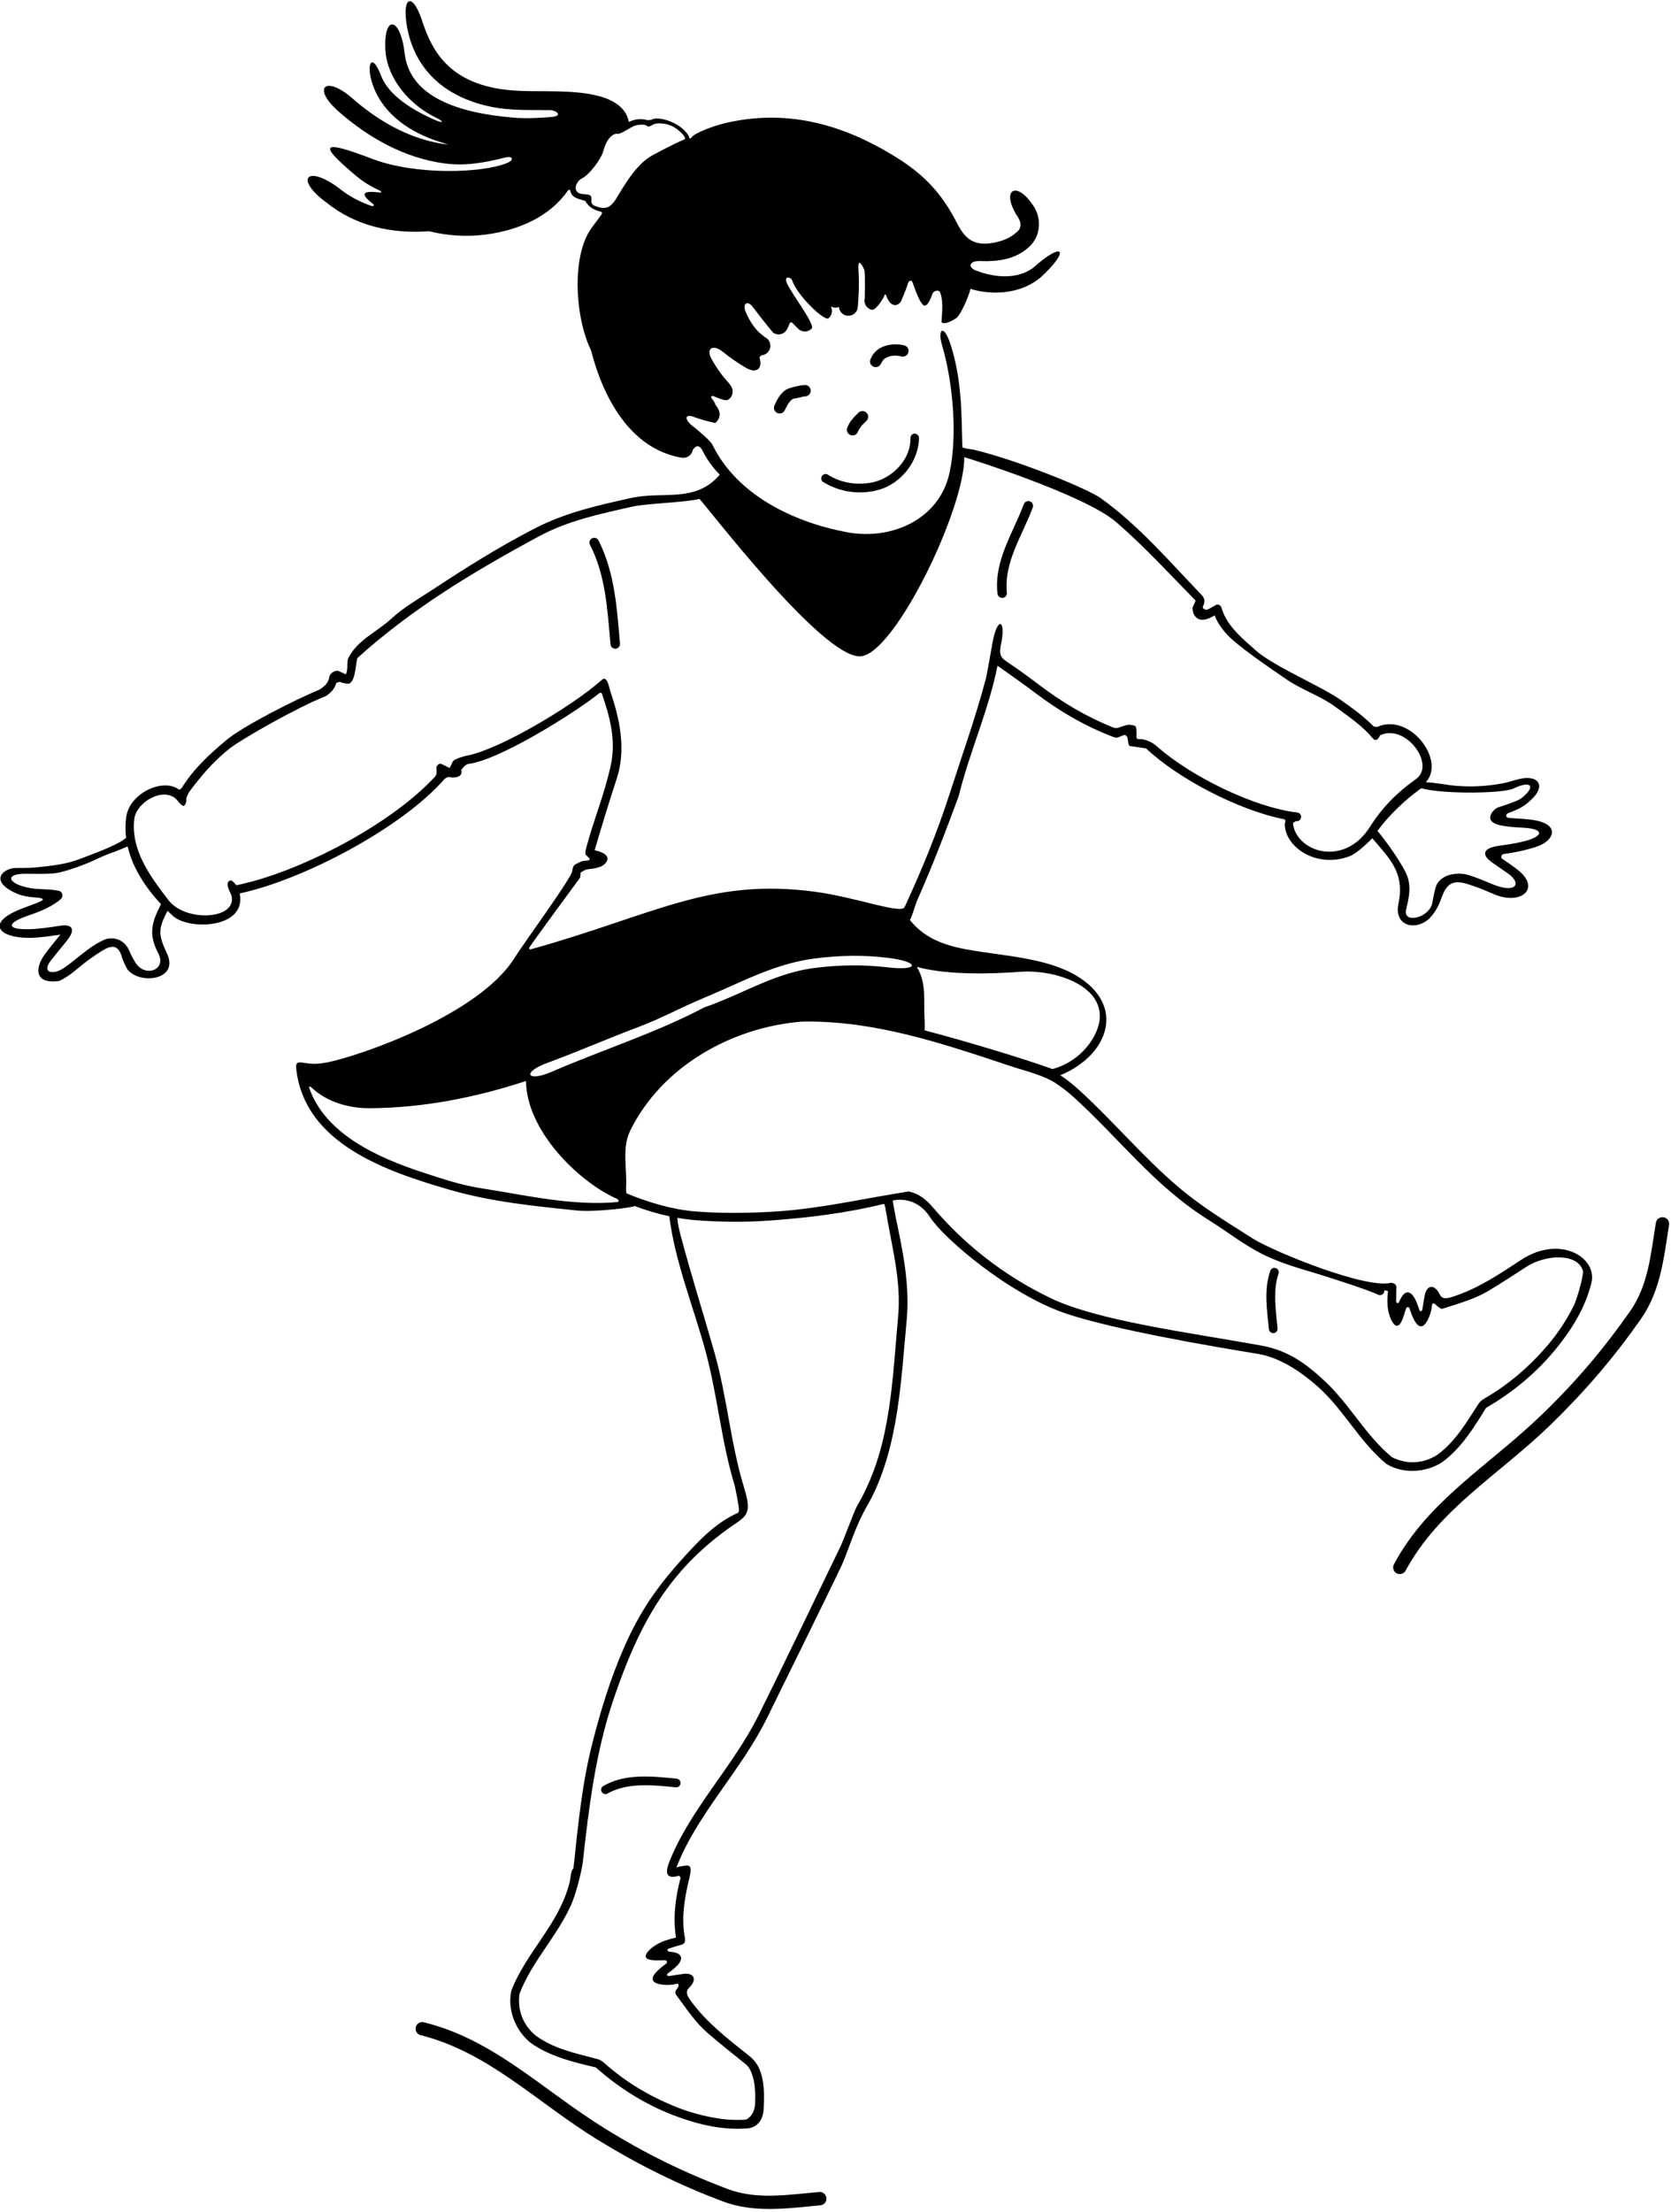 <?xml version="1.0" encoding="UTF-8"?>
<svg xmlns="http://www.w3.org/2000/svg" xmlns:xlink="http://www.w3.org/1999/xlink" width="440pt" height="582pt" viewBox="0 0 440 582" version="1.1">
<g id="surface1">
<path style=" stroke:none;fill-rule:nonzero;fill:rgb(0%,0%,0%);fill-opacity:1;" d="M 225.934 113.504 C 226.441 112.426 227.254 111.535 228.129 110.754 C 228.73 110.184 228.754 109.238 228.191 108.629 C 227.621 108.027 226.676 108.004 226.066 108.566 C 224.848 109.738 223.613 111.02 223.059 112.66 C 222.824 113.457 223.277 114.293 224.074 114.527 C 224.871 114.754 225.699 114.301 225.934 113.504 "/>
<path style=" stroke:none;fill-rule:nonzero;fill:rgb(0%,0%,0%);fill-opacity:1;" d="M 208.039 102.086 C 205.984 102.672 204.844 104.648 204.023 106.484 C 203.578 107.188 203.781 108.117 204.477 108.562 C 205.18 109.008 206.109 108.805 206.555 108.109 C 207.195 106.93 207.695 105.492 208.992 104.867 C 210.031 104.828 210.992 104.391 212.016 104.297 C 212.844 104.266 213.492 103.57 213.461 102.742 C 213.43 101.914 212.734 101.266 211.906 101.297 C 210.586 101.406 209.32 101.727 208.039 102.086 "/>
<path style=" stroke:none;fill-rule:nonzero;fill:rgb(0%,0%,0%);fill-opacity:1;" d="M 231.852 95.906 C 232.195 95.344 232.445 94.688 232.992 94.328 C 234.305 93.477 235.945 93.43 237.406 93.797 C 238.219 93.977 239.023 93.469 239.203 92.664 C 239.391 91.852 238.883 91.055 238.078 90.867 C 234.844 90.109 230.719 90.938 229.32 94.297 C 228.871 94.992 229.078 95.922 229.781 96.367 C 230.477 96.812 231.406 96.609 231.852 95.906 "/>
<path style=" stroke:none;fill-rule:nonzero;fill:rgb(0%,0%,0%);fill-opacity:1;" d="M 216.359 125.398 C 216.086 125.949 216.309 126.648 216.922 126.926 C 221.191 129.539 226.418 130.195 231.16 128.953 C 237.105 127.387 241.852 121.578 241.984 115.328 C 242.074 114.703 241.531 114.184 240.91 114.094 C 240.285 114.066 239.766 114.547 239.738 115.234 C 239.871 120.992 234.852 125.914 229.617 126.949 C 225.645 127.723 221.418 127.109 217.883 124.836 C 217.332 124.562 216.633 124.785 216.359 125.398 "/>
<path style=" stroke:none;fill-rule:nonzero;fill:rgb(0%,0%,0%);fill-opacity:1;" d="M 215.863 576.762 C 207.746 577.422 199.445 578.969 191.422 575.918 C 179.992 571.574 169.98 566.703 159.277 560.062 C 142.836 549.883 130.102 536.703 111.77 532.156 C 110.828 531.836 109.828 532.34 109.531 533.219 C 109.211 534.16 109.711 535.16 110.59 535.457 C 128.641 539.969 141.098 553.004 157.289 562.98 C 168.312 569.742 178.492 574.75 190.176 579.191 C 198.586 582.391 207.312 581.078 215.848 580.281 C 216.848 580.258 217.617 579.484 217.613 578.527 C 217.609 577.57 216.816 576.758 215.863 576.762 "/>
<path style=" stroke:none;fill-rule:nonzero;fill:rgb(0%,0%,0%);fill-opacity:1;" d="M 438.195 320.324 C 437.27 320.094 436.281 320.656 436.051 321.586 C 434.691 329.613 434.141 338.039 429.203 345.062 C 422.172 355.062 414.98 363.566 405.906 372.297 C 391.98 385.719 376.062 394.805 367.137 411.445 C 366.594 412.281 366.832 413.371 367.609 413.879 C 368.445 414.422 369.535 414.184 370.043 413.406 C 378.867 397.027 394.574 388.176 408.238 374.945 C 417.512 365.934 424.879 357.305 432.066 347.078 C 437.242 339.715 438.125 330.938 439.457 322.473 C 439.684 321.496 439.125 320.559 438.195 320.324 "/>
<path style=" stroke:none;fill-rule:nonzero;fill:rgb(0%,0%,0%);fill-opacity:1;" d="M 379.77 384.723 C 384.785 381.047 388.082 375.652 391.301 370.445 C 398.219 366.445 404.453 361.316 409.547 355.117 C 413.797 349.922 417.395 344.215 419.027 337.629 C 420.754 330.883 410.754 324.746 400.461 331.551 C 394.738 335.328 388.961 339.18 382.402 341.242 C 380.773 341.758 379.734 341.781 379.191 340.742 C 379.113 340.586 379.027 340.43 378.941 340.277 C 377.359 337.488 375.527 338.531 375.129 340.949 C 374.926 342.176 374.691 343.398 374.508 344.629 C 374.441 345.055 373.918 345.156 373.785 344.785 C 373.43 343.805 373.109 342.805 372.645 341.863 C 371.98 340.52 370.434 338.73 368.887 341.582 C 368.723 341.879 368.578 342.184 368.449 342.492 C 368.203 343.078 367.637 343.004 367.617 342.355 C 367.598 341.449 367.703 338.625 367.703 338.625 C 367.648 338.195 367.344 337.812 366.93 337.676 L 366.375 337.512 C 359.723 339.328 335 329.156 329.91 325.91 C 322.91 321.441 316.473 317.598 310.223 312.285 C 300.91 304.348 293.629 295.535 284.66 287.285 C 282.93 285.672 281.137 284.16 279.188 282.938 C 292.051 277.59 296.531 264.504 283.418 256.719 C 275.355 251.934 264.227 251.582 254.59 249.828 C 248.074 248.645 243.191 246.586 239.574 242.066 C 240.121 241.398 240.984 238.074 241.496 236.922 C 245.504 227.926 249.016 218.742 252.434 209.492 C 255.27 197.895 260.34 186.879 262.652 175.191 C 262.746 175.27 262.852 175.344 262.973 175.391 C 266.16 177.66 269.266 179.805 272.516 182.266 C 279.078 187.223 285.684 191.055 293.141 193.91 L 293.809 194.078 C 294.078 194.117 294.348 194.078 294.578 193.953 C 294.578 193.953 295.648 193.512 296.027 193.383 C 296.367 193.266 296.945 193.934 296.934 194.367 C 296.934 194.367 297.098 196.078 297.434 196.285 L 300.973 196.805 C 301.172 196.805 301.785 196.93 301.785 196.93 C 310.062 204.766 326.027 213.188 338.164 215.574 C 338.316 215.605 338.52 215.91 338.48 216.035 C 338.34 216.473 338.285 216.93 338.328 217.367 C 338.828 223.254 346.953 228.5 355.387 225.289 C 357.613 224.441 361.297 220.621 361.336 220.566 C 365.887 225.859 369.957 229.68 368.242 237.734 C 366.883 244.137 373.582 245.137 376.953 241.043 C 377.996 239.777 378.895 238.195 379.465 236.531 C 380.789 232.684 382.355 231.32 386.48 232.633 C 387.234 232.871 387.992 233.129 388.785 233.41 C 390.582 234.035 392.223 234.836 393.895 235.484 C 400.609 238.094 405.914 233.719 399.508 228.77 C 398.172 227.742 396.844 226.844 395.535 225.941 C 395.062 225.617 395.363 224.797 395.98 224.711 C 397.891 224.438 399.797 224.121 401.668 223.633 C 402.703 223.359 403.777 223.078 404.82 222.711 C 409.395 221.113 411.039 216.641 403.098 215.668 C 401.121 215.426 399.145 215.406 397.207 215.188 C 396.395 215.098 396.418 214.199 397.223 213.91 C 399.078 213.234 400.887 212.473 402.422 211.121 C 403.371 210.289 404.289 209.449 404.891 208.297 C 406.281 205.621 403.879 203.844 399.348 205.152 C 398.102 205.516 396.859 205.895 395.562 206.137 C 391.539 206.883 387.586 207.105 383.516 206.777 C 380.785 206.562 378.172 205.938 375.445 205.824 C 380.777 200.035 371.191 187.453 362.648 191.258 C 362.496 191.32 361.785 191.23 361.629 191.07 C 359.066 188.465 356.172 186.371 352.992 184.141 C 347.684 180.453 335.367 175.328 330.617 171.098 C 327.328 168.16 323.934 165.43 322.16 161.391 L 321.617 159.867 C 321.453 159.328 320.934 158.992 320.367 159.078 C 320.367 159.078 318.344 160.238 318.008 160.371 C 317.379 160.617 316.52 160.074 316.746 159.609 C 317.219 158.625 317.41 157.594 316.453 156.598 C 307.797 147.598 299.773 138.188 289.879 131.102 C 286.301 128.539 267.891 121.09 256.605 118.379 C 255.93 118.215 253.414 117.977 253.406 117.629 C 253.152 109.777 253.418 100.082 250.219 90.41 C 248.477 85.152 246.797 86.562 248.078 90.914 C 250.883 100.41 252.191 114.449 250.016 124.445 C 247.352 136.695 234.699 142.254 222.949 140.031 C 208.941 137.387 194.203 130.281 187.723 117.285 C 187.266 115.992 183.117 112.68 182.703 112.367 C 180.199 110.535 180.145 108.789 182.594 109.672 C 184.578 110.387 186.586 110.953 188.348 111.285 C 190.973 109.035 188.27 106.41 188.285 106.391 C 188.418 106.211 187.98 105.586 187.453 104.895 C 186.781 104.02 187.914 104.238 187.914 104.238 C 187.914 104.238 190.91 105.641 191.641 105.223 C 192.848 104.555 193.285 103.035 192.617 101.828 L 192.059 100.953 C 190.18 98.965 188.645 96.766 187.348 94.426 C 185.805 91.633 187.781 90.504 190.324 92.566 C 192.133 94.035 194.066 95.367 196.078 96.578 C 199.27 98.629 200.859 96.859 200.012 94.23 C 199.922 93.953 200.379 93.5 200.73 93.449 C 201.43 93.344 202.078 92.945 202.473 92.305 C 203.203 91.141 202.867 89.598 201.703 88.867 L 201.492 88.785 C 200.91 88.312 200.324 87.828 199.738 87.332 C 198.211 85.758 197.105 83.902 196.293 81.902 C 195.48 79.902 196.809 78.898 198.227 80.781 C 200.789 84.184 203.527 87.516 203.66 87.598 C 204.828 88.348 206.367 88.016 207.117 86.848 C 207.117 86.848 207.754 85.691 207.809 85.348 C 207.859 85.004 208.301 84.586 208.664 84.973 C 209.164 85.504 209.68 86.027 210.203 86.535 C 211.203 87.492 212.785 87.453 213.723 86.453 C 214.684 85.453 209.109 78.234 207.383 74.871 C 206.074 72.324 208.297 72.898 208.594 73.781 C 209.938 77.785 217.078 84.617 218.16 83.742 C 219.098 82.973 219.32 81.648 218.773 80.621 C 219.32 80.934 219.984 81.043 220.641 80.867 C 220.734 80.844 220.82 80.801 220.91 80.766 C 220.977 81.969 221.922 82.965 223.16 83.078 C 224.535 83.203 225.742 82.203 225.867 80.828 C 226.148 77.621 226.27 74.371 226.055 71.156 C 225.781 67.074 227.32 70.383 227.598 71.047 C 227.887 72.719 227.684 78.578 227.684 78.578 C 227.41 79.848 228.16 81.117 229.41 81.492 C 230.742 81.891 232.781 78.008 232.781 78.008 C 232.781 78.008 233.016 76.816 233.461 78.035 C 234.598 81.16 236.641 80.453 237.266 79.242 C 237.266 79.242 238.652 76.066 239.047 74.68 C 239.277 73.855 240.012 73.461 240.324 74.375 C 241.184 76.922 242.52 80.379 243.438 80.41 C 244.246 80.434 245.004 78.848 245.477 77.41 C 245.805 76.414 247.219 76.141 247.543 76.93 C 248.691 79.723 247.715 84.668 247.973 84.848 C 249.078 85.641 251.91 83.617 251.91 83.617 C 253.527 82.031 255.484 76.684 255.535 75.988 C 257.738 76.777 266.91 78.812 273.973 73.035 C 281.957 65.703 280.031 63.305 271.977 70.535 C 267.648 73.602 261.871 73.031 257.074 71.223 C 254.723 70.332 255.16 68.586 258.098 68.688 C 262.766 68.848 267.48 68.312 271.117 64.828 C 274.055 62.016 274.301 57.492 272.164 54.242 C 267.508 47.145 263.398 50.066 267.977 57.035 C 268.777 58.254 269.125 59.758 267.992 60.828 C 266.664 62.094 265.18 62.906 263.59 63.387 C 254.93 66.008 253.277 61.008 251.184 57.18 C 246.973 49.48 241.914 44.906 234.828 40.68 C 220.695 32.16 206.426 28.852 191.234 32.328 C 187.852 33.105 182.883 35.012 182.141 36.102 C 181.938 36.402 181.645 36.582 181.555 36.336 C 180.254 32.594 173.285 30.23 171.516 31.535 L 170.535 31.629 C 169.23 31.258 167.875 31.254 166.535 31.703 C 166.219 31.809 165.902 31.93 165.59 32.059 C 164.117 24.785 153.344 24.203 146.473 24.035 C 142.254 23.934 137.996 24.121 133.766 23.68 C 116.703 21.934 113.125 11.305 110.984 5.008 C 108.809 -1.391 106.336 -1.047 106.871 4.781 C 107.441 10.93 110.762 24.152 129.098 28.055 C 134.492 29.191 139.633 28.898 144.848 28.973 C 146.316 28.992 148.637 30.531 144.992 30.805 C 141.809 31.047 138.609 31.23 135.391 30.973 C 120.004 29.711 107.84 25.219 106.551 14.012 C 105.438 4.355 100.902 3.645 101.492 13.402 C 101.824 18.902 105.879 26.531 114.867 31 C 116.945 32.035 116.863 32.504 114.684 31.637 C 104.301 27.105 101.359 22.578 100.32 19.871 C 98.031 13.895 96.504 16.531 97.809 21.203 C 100.008 29.082 106.77 34.145 114.34 36.844 C 115.711 37.328 118.152 38.055 117.973 38.035 C 116.379 37.848 114.812 37.559 113.277 37.176 C 105.586 35.262 98.699 31.043 92.766 25.863 C 85.629 19.637 82.059 23.117 89.156 29.336 C 97.047 36.246 106.441 41.594 117.16 43.016 C 122.672 43.738 127.887 42.754 133.047 41.438 C 134.984 40.941 135.449 42.094 133.562 42.875 C 127.047 45.586 109.477 46.156 98.082 41.824 C 85.305 36.961 82.922 37.258 93.957 46.43 C 95.699 47.875 97.629 49.051 99.688 49.988 C 100.461 50.34 100.82 50.762 99.711 50.629 C 97.062 50.309 93.73 50.266 98.176 53.598 C 98.668 53.969 98.406 54.398 97.645 54.133 C 94.527 53.047 91.586 51.453 88.93 49.266 C 80.566 43.223 77.648 47.285 86.016 53.328 C 93.625 59.488 103.289 61.59 112.973 60.836 C 117.758 62.035 122.781 62.379 127.895 61.719 C 136.473 60.582 144.633 57.133 149.508 50.184 C 149.711 49.898 150.09 49.871 150.125 50.055 C 150.539 52.176 152.23 52.238 154.117 52.871 C 154.961 54.52 156.609 55.383 158.344 55.738 C 158.508 55.773 158.535 56.219 158.477 56.309 C 158.129 56.836 156.41 59.113 155.957 59.711 C 150.301 67.148 151.445 83.645 155.629 92.207 C 156.574 95.562 161.758 117.402 179.473 120.43 C 180.828 120.68 182.141 119.805 182.391 118.453 C 182.348 118.656 183.648 115.785 185.125 118.832 C 186.129 120.906 187.648 122.949 189.52 124.918 C 183.047 132.461 174.559 129.16 166.16 131.035 C 157.184 133.016 148.828 134.91 140.785 139.055 C 131.242 143.973 122.848 149.285 113.598 155.348 C 109.828 157.828 106.285 159.805 103.059 162.785 C 99.223 166.305 94.328 168.266 91.805 172.973 C 91.129 174.27 91.824 176.055 91.039 177.465 C 90.816 177.285 89.117 176.555 89.117 176.555 C 88.082 176.277 86.824 177.27 86.723 178.078 C 86.465 179.801 85.332 180.68 84.094 181.473 C 78.305 183.828 64.023 190.996 59.492 194.828 C 55.008 198.602 50.938 202.348 47.867 207.312 C 47.723 207.543 47.238 207.836 47.133 207.754 C 42.957 204.617 34.141 208.648 33.242 214.93 C 32.977 216.801 32.98 218.637 33.203 220.43 C 31.348 222.285 23.574 225.043 20.973 226.035 C 17.16 227.496 13.305 227.84 9.234 228.254 C 7.465 228.434 5.719 228.34 3.977 228.395 C 0.973 228.484 -3.012 231.695 4.055 234.965 C 5.719 235.742 7.465 236.004 9.234 236.137 C 12.566 236.391 11.234 236.996 9.305 237.746 C 7.191 238.574 4.984 239.242 2.938 240.363 C -3.184 243.715 0.629 246.965 8.297 246.762 C 10.855 246.684 13.379 246.301 15.906 245.914 C 14.566 247.605 13.164 249.23 11.812 251.082 C 9.008 254.941 9.246 258.973 15.492 258.137 C 18.516 256.855 20.648 254.488 23.406 252.52 C 24.441 251.773 25.414 251.09 26.422 250.453 C 28.977 248.84 31.07 248.078 32.129 251.934 C 32.32 252.633 33.281 254.699 33.527 255.027 C 36.656 259.195 47.289 257.949 43.973 250.91 C 41.59 245.848 41.668 244.398 44.102 239.652 C 44.566 240.109 45.039 240.559 45.516 240.992 C 49.742 244.848 65.008 244.352 63.125 235.086 C 79.984 231.453 105.871 217.828 117.117 204.91 C 117.117 204.91 117.883 204.355 118.234 204.453 C 119.352 204.766 122.059 204.609 121.453 202.641 C 121.453 202.641 122.328 201.121 123.48 200.98 C 131.273 200.023 150.754 188.016 157.91 182.328 C 158.047 182.223 158.41 182.316 158.465 182.469 C 160.527 188.473 162.254 194.574 160.867 201.16 C 159.223 208.93 156.309 215.703 154.367 223.098 C 154.367 223.098 153.934 224.578 154.242 224.93 L 155.035 225.68 C 155.402 225.898 155.293 226.34 154.828 226.406 C 154.402 226.465 153.969 226.516 153.535 226.555 C 152.973 226.617 151.367 227.516 151.367 227.516 C 150.941 227.812 150.742 228.641 150.652 229.273 C 150.473 231.035 137.852 248.262 135.43 252.133 C 126.145 266.953 95 277.773 86.199 279.539 C 84.418 279.898 82.711 280.027 81.145 279.805 C 78.488 279.43 77.75 279.148 78.02 281.414 C 80.32 300.93 101.633 308.207 118.328 313.035 C 129.473 316.266 140.516 317.328 151.934 318.516 C 156.723 318.992 166.969 317.711 167.062 317.32 C 170.055 318.441 173.109 319.363 176.234 320.027 C 177.781 332.258 182.598 343.711 185.879 355.91 C 189.012 367.668 189.922 379.281 193.43 390.781 C 193.594 391.324 194.699 396.957 194.59 397.398 C 194.535 397.609 194.465 397.824 194.395 398.039 C 188.473 400.602 184.035 405.355 179.742 410.102 C 172.977 417.578 168.352 424.227 164.27 433.609 C 160.758 441.672 158.109 450.176 155.91 458.941 C 153.145 469.914 152.188 480.711 150.992 491.648 C 150.832 491.781 150.695 491.945 150.629 492.16 C 150.238 493.145 150.254 494.191 150.004 495.223 C 147.285 506.254 138.598 513.566 134.66 523.738 C 133.52 528.801 135.723 534.285 139.738 537.535 C 144.801 541.145 150.957 542.582 156.91 544.004 C 162.879 549.316 169.707 553.629 177.191 556.52 C 183.457 558.926 190.004 560.551 196.77 560.035 C 199.102 559.875 200.93 558.102 201.082 554.941 C 201.258 551.363 201.352 547.492 199.859 544.191 C 199.016 542.332 197.758 541.316 196.719 540.496 C 191.332 536.25 185.867 531.973 181.848 526.395 C 180.852 525.008 180.5 524.027 181.316 523.188 C 181.438 523.062 181.562 522.934 181.68 522.805 C 183.828 520.426 182.266 519.012 179.848 519.391 C 178.617 519.582 177.383 519.75 176.156 519.957 C 175.73 520.027 175.469 519.566 175.777 519.32 C 176.602 518.676 177.449 518.059 178.195 517.32 C 179.266 516.27 180.48 514.238 177.285 513.664 C 176.953 513.605 176.617 513.562 176.285 513.535 C 175.652 513.484 175.543 512.922 176.152 512.703 C 177.008 512.398 179.723 511.613 179.723 511.613 C 180.113 511.426 180.379 511.02 180.379 510.582 L 180.363 510.004 C 179.34 504.734 180.23 499.453 181.52 494.172 C 182.453 490.328 181.367 490.762 179.402 491.059 C 178.961 491.125 178.527 491.246 178.098 491.371 C 183.73 477.035 195.16 465.93 202.004 451.973 C 206.285 443.223 219.496 416.504 221.699 411.73 C 222.625 409.727 224.211 404.949 225.973 400.91 C 227.398 397.645 229.09 394.922 229.504 394.094 C 236.602 379.91 237.23 363.418 238.723 347.629 C 239.621 338.211 237.785 329.422 235.785 319.996 C 235.703 319.605 235.223 316.91 235.059 315.91 C 236.695 315.465 241.637 315.129 244.973 320.379 C 248.285 325.57 265.516 340.586 280.973 345.723 C 293.379 349.848 318.285 354.129 331.316 356.254 C 336.988 357.211 342.484 360.891 346.828 364.707 C 353.805 370.836 357.922 379.328 365.078 385.215 C 369.527 387.887 375.426 387.516 379.77 384.723 Z M 180.285 36.66 C 179.598 36.91 176.285 38.41 171.723 40.91 C 167.16 43.41 163.785 49.848 162.16 52.41 C 160.535 54.973 159.098 55.098 156.723 54.223 C 154.348 53.348 157.41 51.16 153.848 51.098 C 150.285 51.035 151.598 47.66 153.285 46.91 C 154.973 46.16 158.289 41.992 158.91 39.598 C 159.77 36.285 161.57 35.016 162.598 35.223 C 163.223 35.348 165.098 34.16 166.41 33.41 C 167.723 32.66 169.949 32.648 170.285 33.098 C 170.473 33.348 171.035 33.41 171.848 32.848 C 172.66 32.285 174.973 32.285 176.91 33.16 C 178.848 34.035 180.973 36.41 180.285 36.66 Z M 268.758 255.695 C 277.02 255.086 290.34 258.863 289.57 268.129 C 289.227 272.305 285.07 279.129 277.156 281.297 C 268.039 278.035 252.84 273.562 243.465 271.113 C 243.508 270.996 243.512 269.117 243.457 268.305 C 243.117 263.141 244.094 258.902 241.418 254.422 C 249.789 256.672 261.516 256.234 268.758 255.695 Z M 233.711 254.531 C 227.305 253.77 220.84 253.867 214.32 254.715 C 209.719 255.316 205.383 256.754 201.113 258.523 C 195.844 260.691 190.781 263.254 185.406 265.09 C 172.477 271.898 158.66 276.207 145.191 282.047 C 138.879 284.781 137.141 282.23 144.203 279.641 C 152.297 276.676 160.105 273.219 168.258 270.172 C 174.051 268.004 179.363 265.066 185.07 262.691 C 194.738 258.715 203.738 253.609 214.301 252.234 C 220.953 251.348 227.605 251.23 234.164 252.078 C 242.316 253.133 242.023 255.523 233.711 254.531 Z M 398.512 207.488 C 403.219 205.207 404.566 206.922 400.602 210.039 C 399.562 210.855 395.969 211.93 394.445 212.461 C 393.191 212.898 390.113 216.227 395.312 217.215 C 397.137 217.562 399.008 217.695 400.887 217.781 C 406.691 218.039 406.703 220.023 401.133 221.414 C 398.996 221.945 396.793 222.258 394.602 222.562 C 391.043 223.055 389.656 224.578 392.789 226.863 C 394.133 227.84 395.523 228.738 396.93 229.723 C 400.93 232.516 399.121 235.055 393.453 232.836 C 391.258 231.973 389.102 230.988 386.848 230.289 C 383.516 229.258 378.918 230.145 377.98 233.629 C 377.676 234.754 377.363 236.391 377.152 237.547 C 376.43 241.535 369.238 243.27 370.27 239.234 C 370.453 238.496 370.629 237.758 370.773 237.02 C 371.203 234.797 371.34 232.57 370.527 230.438 C 369.445 227.625 364.812 220.996 362.699 218.652 C 365.652 214.543 370.043 210.426 374.223 207.41 C 380.098 209.035 395.844 208.781 398.512 207.488 Z M 40.094 244.535 C 39.91 246.809 40.668 248.906 41.707 250.914 C 43.941 255.25 38.047 257.363 35.586 253.168 C 35.059 252.27 34.414 251.129 34.152 250.438 C 32.789 246.84 29.332 246.422 27.445 247.277 C 26.789 247.566 26.164 247.895 25.555 248.25 C 22.461 250.062 19.875 252.594 16.945 254.617 C 13.957 256.688 10.902 255.992 13.344 252.812 C 13.551 252.539 13.762 252.273 13.977 252.004 C 15.309 250.289 16.676 248.746 17.926 247.094 C 19.961 244.406 18.844 243.145 15.977 243.566 C 13.285 243.961 10.562 244.41 7.852 244.492 C 1.73 244.676 1.527 242.934 7.398 240.926 C 10.312 239.926 13.172 238.809 15.594 236.926 L 15.977 236.598 C 16.242 236.387 16.398 236.074 16.414 235.738 L 16.422 235.566 C 16.445 234.988 16.023 234.473 15.445 234.387 L 15.133 234.332 C 12.484 233.816 9.852 234.137 7.141 233.52 C 1.984 232.348 1.434 229.98 6.348 229.91 C 7.238 229.898 13.211 230.074 15.125 229.676 C 17.734 229.129 20.031 228.293 22.43 227.363 C 24.773 226.457 26.922 225.246 29.297 224.434 C 30.77 223.934 32.184 223.285 33.613 222.723 C 34.922 228.383 38.336 233.559 42.406 237.914 C 41.324 240.012 40.285 242.148 40.094 244.535 Z M 139.441 249.223 C 141.117 246.699 152.703 230.992 152.703 230.992 C 152.809 230.828 152.891 229.555 152.891 229.578 C 152.891 229.578 154.109 228.82 154.477 228.777 C 155.57 228.645 156.668 228.516 157.715 228.188 C 159.551 227.617 161.047 225.738 158.883 224.523 C 157.824 223.93 156.574 223.742 156.574 223.742 C 158.422 217.41 160.336 211.18 162.41 204.828 C 164.906 197.164 163.203 189.211 160.688 181.84 C 160.395 180.973 159.887 177.477 158.41 178.953 C 150.453 185.984 131.918 196.906 123.484 198.707 C 119.629 199.531 119.285 200.328 119.285 200.328 C 119.035 200.555 118.539 202.18 118.285 202.035 C 118.285 202.035 116.203 200.953 116.035 200.953 C 115.41 200.953 114.891 201.492 114.91 202.117 C 114.91 202.117 115.137 203.703 114.641 204.246 C 103.543 216.371 81.617 227.91 66.066 232.027 C 65.117 232.281 62.293 232.938 62.25 232.953 C 61.938 232.648 61.168 231.559 60.723 231.66 C 58.891 232.078 60.785 235.074 60.906 235.488 C 62.773 241.938 48.961 242.797 44.391 236.891 C 39.516 230.535 34.453 223.785 35.348 215.578 C 35.82 211.07 43.145 206.785 46.594 210.469 C 46.59 210.523 47.766 212.035 48.391 212.078 C 49.305 211.328 48.988 210.203 49.086 209.922 C 49.543 208.555 50.516 207.441 51.41 206.285 C 54.203 202.723 56.992 199.703 60.535 196.891 C 63.418 194.621 78.141 186.16 85.871 183.129 C 87.09 182.289 88.117 181.27 88.535 179.742 C 88.535 179.742 89.395 179.156 89.992 179.617 L 91.535 179.93 C 93.578 179.93 93.617 174.93 94.078 173.18 C 108.348 160.266 124.578 150.473 141.766 141.203 C 149.559 136.992 157.766 135.285 166.492 133.305 C 170.25 132.465 180.961 132.18 184.133 131.273 C 184.141 131.277 184.145 131.289 184.156 131.297 C 185.078 131.789 217.066 174.117 226.887 172.664 C 235.945 171.324 254.043 133.805 253.906 120.297 C 253.902 120.238 285.449 130.059 293.934 137.391 C 301.516 143.973 307.953 151.035 314.828 158.035 C 314.621 158.57 314.383 159.078 314.129 159.582 C 313.68 160.48 314.547 164.281 318.281 162.711 C 318.82 162.48 319.348 162.211 319.848 161.934 C 320.449 163.617 321.496 165.082 322.641 166.453 C 325.309 169.68 334.703 175.953 338.266 178.43 C 342.828 181.641 347.535 182.93 351.953 186.223 C 355.434 188.805 358.785 190.992 361.453 194.266 C 361.91 194.723 362.535 195.285 363.422 193.453 C 370.203 190.336 378.133 201.254 372.848 204.992 C 367.785 208.598 363.992 212.41 360.703 217.598 C 359.141 220.055 357.141 222.016 354.559 223.141 C 348.195 225.91 341.438 222.305 340.516 217.098 C 340.34 216.172 340.777 216.5 341.188 216.055 C 341.238 216.059 341.297 216.07 341.348 216.078 C 341.973 216.141 342.535 215.68 342.598 215.035 C 342.66 214.41 342.203 213.848 341.578 213.785 C 330.312 212.516 313.535 204.27 304.738 196.473 C 302.336 194.344 300.141 194.492 300.141 194.492 C 299.398 194.492 299.215 194.367 299.266 193.828 C 299.266 193.828 299.375 191.238 298.902 191.023 C 298.301 190.75 297.223 190.68 297.223 190.68 C 294.719 191.117 294.496 191.984 292.945 191.355 C 285.918 188.516 279.652 184.785 273.391 180.035 C 270.559 177.895 267.887 175.941 265.066 174.082 C 263.141 172.812 263.258 171.863 263.473 170.035 C 265.098 162.91 262.598 161.91 261.309 169.285 C 260.91 171.742 259.766 177.93 259.598 178.566 C 256.816 189.027 253.336 198.684 250.035 208.91 C 246.711 219.199 242.703 228.957 238.211 238.652 C 237.289 240.641 225.723 236.16 214.723 234.66 C 186.789 230.852 172.141 240.828 139.641 249.82 C 139.398 249.891 139.266 249.488 139.441 249.223 Z M 162.496 316.305 C 150.559 317.352 138.789 314.535 126.703 312.66 C 121.434 311.848 116.598 310.223 111.578 308.578 C 99.59 304.672 85.582 298.449 81.387 286.148 C 81.277 285.828 81.68 285.824 82 286.133 C 85.969 289.926 91.773 291.598 97.129 291.598 C 111.184 291.555 125.082 288.844 138.508 284.434 C 138.574 297.352 152.23 310.945 162.461 315.438 C 163.004 315.68 163.031 316.258 162.496 316.305 Z M 236.473 346.629 C 235.504 357.035 235.098 366.973 232.816 377.473 C 231.363 384.227 229.059 390.461 225.695 396.23 C 224.938 397.531 222.227 404.992 221.438 406.641 C 218.539 412.695 204.191 442.441 199.723 451.379 C 193.07 464.652 182.352 475.402 176.656 488.883 C 175.664 491.227 174.25 494.879 178.773 493.559 C 178.961 493.504 179.219 494.086 179.184 494.211 C 177.812 499.352 177.176 504.668 177.996 509.824 C 176.16 510.246 174.246 510.801 172.637 511.812 C 170.922 512.891 167.543 515.895 173.035 515.82 C 173.77 515.812 174.496 515.781 175.227 515.801 C 175.605 515.812 175.785 516.391 175.48 516.625 C 175.09 516.934 174.688 517.227 174.301 517.535 C 171.117 520.062 170.566 522.102 175.531 522.289 C 176.43 522.324 177.398 522.156 178.336 521.973 C 178.73 521.895 178.781 522.508 178.504 522.957 L 178.098 523.52 C 177.77 523.926 177.754 524.488 178.051 524.895 C 178.051 524.895 178.836 525.977 179.109 526.355 C 181.309 529.348 183.371 532.355 186.285 534.895 C 189.352 537.543 192.371 539.945 195.426 542.395 C 196.828 543.52 197.227 543.781 197.922 545.543 C 198.898 548.02 198.91 550.789 198.824 553.473 C 198.734 556.16 197.078 557.734 196.035 557.773 C 193.91 557.852 191.812 557.809 189.645 557.488 C 185.41 556.879 181.441 555.785 177.535 554.191 C 170.785 551.426 164.613 547.738 159.051 542.77 C 158.535 542.316 157.957 541.957 157.301 541.785 C 151.598 540.285 145.895 539.113 141.129 535.676 C 137.535 532.723 136.223 528.691 136.801 524.582 C 140.086 516.09 146.629 509.547 150.383 501.234 C 151.574 498.598 153.215 492.246 153.473 489.883 C 155.059 475.516 156.82 461.145 161.453 447.402 C 168.492 426.527 176.375 413.336 191.645 402.301 C 195.449 399.547 197.488 399.062 196.773 394.797 C 196.578 393.633 196.242 392.484 195.91 391.379 C 192.316 379.566 191.504 367.785 188.129 355.91 C 185.16 345.441 182.066 335.754 179.254 325.191 C 178.844 323.609 178.449 322.047 178.355 320.438 C 180.078 320.734 181.82 320.973 183.598 321.098 C 190.098 321.566 196.535 321.629 203.035 321.129 C 213.066 320.398 222.824 319.203 232.707 316.781 C 232.93 316.727 233.129 317.781 233.223 318.348 C 234.785 328.004 237.41 336.941 236.473 346.629 Z M 348.914 363.48 C 343.762 358.648 339.039 355.293 332.035 354.035 C 313.402 350.68 289.184 347.551 276.84 341.66 C 263.551 335.324 253.352 326.719 245.715 317.77 C 243.988 315.746 242.035 314.051 239.223 313.504 C 238.012 313.691 231.992 314.723 231.164 314.871 C 221.84 316.539 212.551 318.363 203.035 318.848 C 196.348 319.223 189.754 319.285 183.035 318.754 C 176.746 318.238 170.367 316.234 165.016 314.02 C 164.82 313.938 164.848 312.566 164.848 312.566 C 165.16 307.504 163.691 302.129 165.941 297.504 C 174.285 280.566 192.723 270.285 211.098 268.816 C 211.105 268.816 211.113 268.812 211.121 268.812 C 230.09 268.438 248.027 274.492 266.027 280.5 C 269.266 281.582 274.77 282.891 277.91 284.973 C 279.336 285.918 281.082 287.211 282.379 288.379 C 294.66 299.441 303.848 312.004 318.191 320.973 C 323.754 324.441 328.473 328.348 334.379 330.91 C 338.168 332.566 342.094 333.77 346.035 334.906 C 346.633 335.078 359.594 339.09 362.848 340.66 C 363.41 340.941 364.129 340.691 364.41 340.129 C 364.512 339.93 364.523 339.719 364.496 339.512 C 364.82 339.574 365.141 339.648 365.465 339.699 C 365.285 341.578 365.211 343.57 365.668 345.414 C 366.156 347.383 367.945 351.531 369.602 346.293 C 369.82 345.598 370.023 344.895 370.27 344.207 C 370.398 343.852 371.004 343.863 371.133 344.223 C 371.301 344.691 371.453 345.164 371.625 345.633 C 373.027 349.445 374.789 350.609 376.527 345.953 C 376.84 345.109 376.984 344.141 377.105 343.191 C 377.152 342.793 377.754 342.938 378.09 343.34 C 378.09 343.34 379.309 344.531 379.789 344.379 C 379.789 344.379 381.062 343.977 381.508 343.828 C 385.039 342.684 388.543 341.664 391.867 339.695 C 395.344 337.617 398.57 335.504 401.855 333.371 C 407.191 329.91 415.648 329.758 416.82 334.469 C 417.039 335.348 415.355 341.641 414.375 343.598 C 412.469 347.426 410.184 350.852 407.445 354.059 C 402.699 359.602 397.266 364.305 390.801 368.027 C 390.211 368.375 389.688 368.812 389.316 369.379 C 386.102 374.324 383.199 379.371 378.441 382.816 C 374.512 385.305 370.27 385.285 366.551 383.445 C 359.613 377.746 355.473 369.625 348.914 363.48 "/>
<path style=" stroke:none;fill-rule:nonzero;fill:rgb(0%,0%,0%);fill-opacity:1;" d="M 178.188 468.016 C 171.746 467.359 164.469 466.562 158.688 470.047 C 158.203 470.469 158.156 471.188 158.562 471.672 C 158.984 472.156 159.703 472.203 160.188 471.797 C 165.562 468.953 172.062 469.688 177.906 470.297 C 178.531 470.375 179.109 469.922 179.188 469.297 C 179.266 468.656 178.812 468.094 178.188 468.016 "/>
<path style=" stroke:none;fill-rule:nonzero;fill:rgb(0%,0%,0%);fill-opacity:1;" d="M 335.82 333.629 C 335.195 333.492 334.582 333.879 334.445 334.492 C 332.789 339.41 333.602 344.598 334.113 349.629 C 334.113 350.266 334.621 350.773 335.258 350.773 C 335.895 350.773 336.406 350.266 336.406 349.629 C 335.988 344.766 335.07 339.766 336.688 335.004 C 336.832 334.391 336.438 333.773 335.82 333.629 "/>
<path style=" stroke:none;fill-rule:nonzero;fill:rgb(0%,0%,0%);fill-opacity:1;" d="M 155.941 141.617 C 155.32 141.906 155.035 142.645 155.324 143.285 C 159.527 151.43 159.953 160.617 160.754 169.559 C 160.82 170.242 161.434 170.75 162.117 170.688 C 162.801 170.621 163.309 170.008 163.242 169.324 C 162.457 160.086 161.883 150.66 157.613 142.234 C 157.324 141.613 156.586 141.328 155.941 141.617 "/>
<path style=" stroke:none;fill-rule:nonzero;fill:rgb(0%,0%,0%);fill-opacity:1;" d="M 263.945 157.316 C 264.633 157.297 265.176 156.715 265.133 156.023 C 264.281 147.922 269.195 140.922 271.906 133.629 C 272.195 133.004 271.926 132.254 271.301 131.965 C 270.676 131.672 269.926 131.941 269.633 132.566 C 266.758 140.215 261.676 147.609 262.656 156.129 C 262.676 156.816 263.258 157.359 263.945 157.316 "/>
</g>
</svg>
